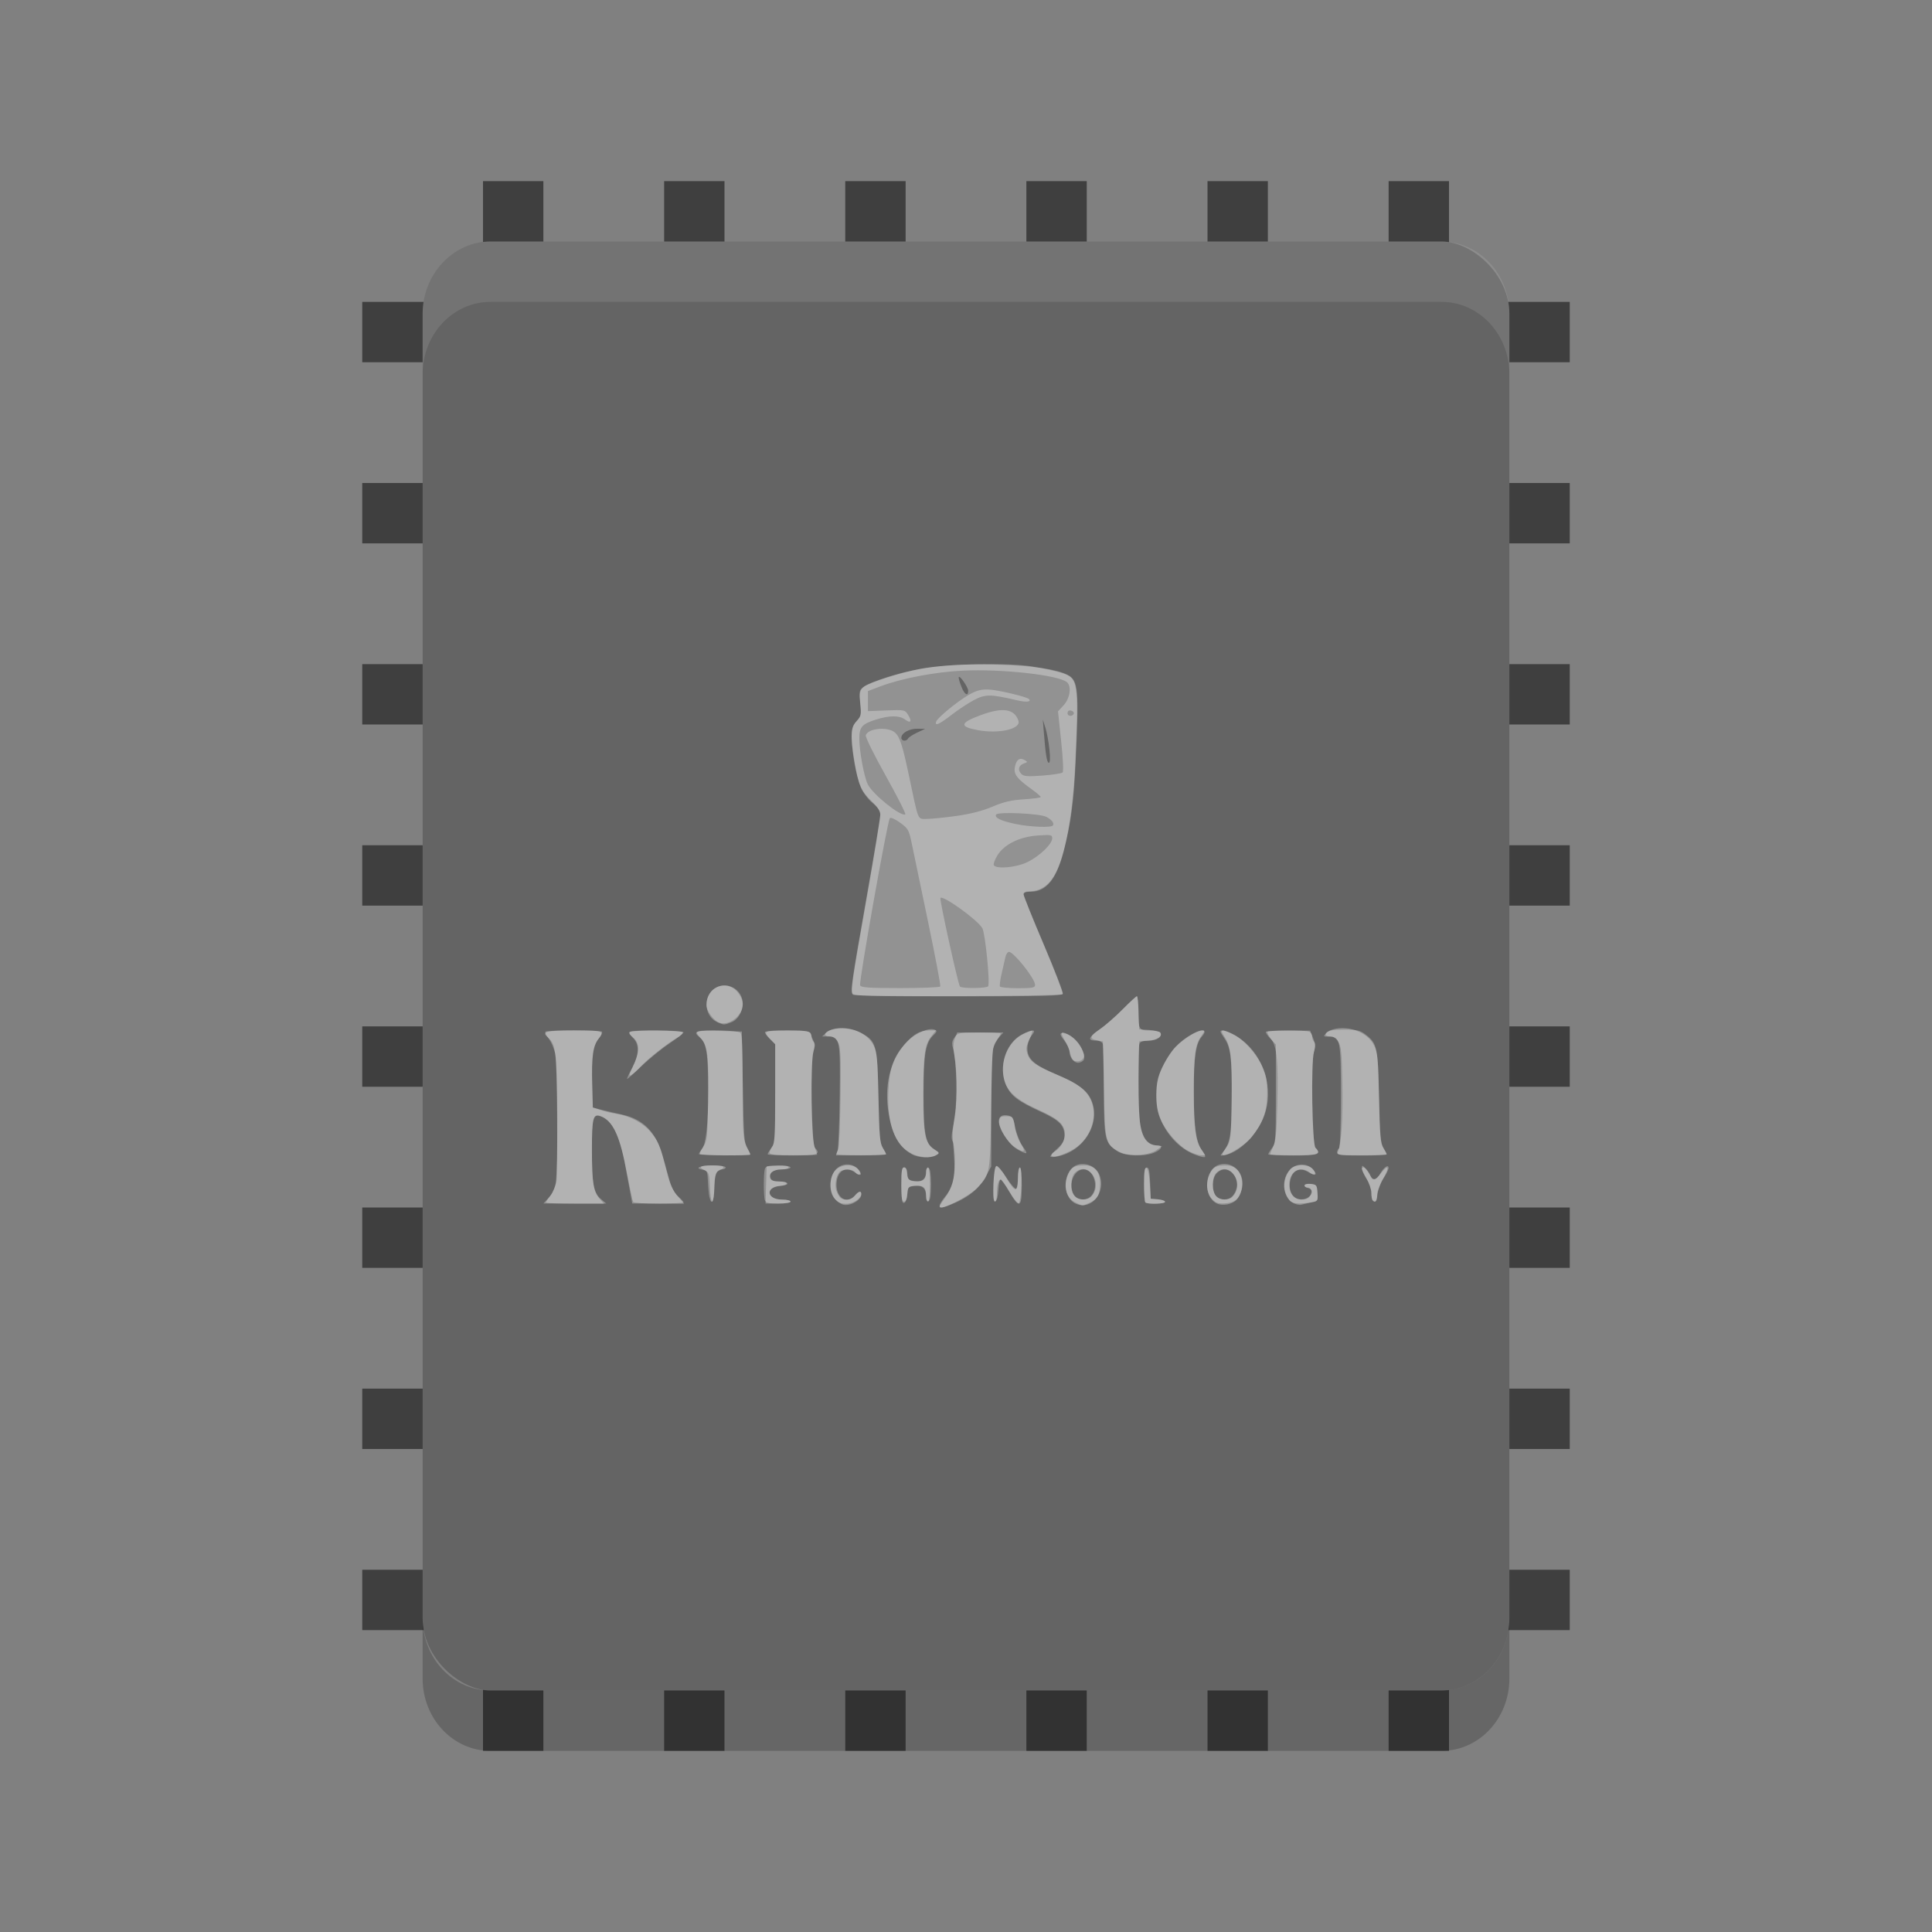 <?xml version="1.0" encoding="UTF-8" standalone="no"?>
<svg xmlns="http://www.w3.org/2000/svg" height="32" width="32" version="1">
 <rect width="100%" height="100%" fill="#808080" stroke="none"/>
 <rect style="fill:#3f3f3f" transform="scale(-1)" height="26" width="1" y="-29" x="-12"/>
 <rect style="fill:#3f3f3f" transform="scale(-1)" height="26" width="1" y="-29" x="-9"/>
 <rect style="fill:#3f3f3f" transform="scale(-1)" height="26" width="1" y="-29" x="-21"/>
 <rect style="fill:#3f3f3f" transform="scale(-1)" height="26" width="1" y="-29" x="-18"/>
 <rect style="fill:#3f3f3f" transform="scale(-1)" height="26" width="1" y="-29" x="-15"/>
 <rect style="fill:#3f3f3f" transform="scale(-1)" height="26" width="1" y="-29" x="-24"/>
 <rect style="fill:#3f3f3f" transform="rotate(-90)" height="20" width="1" y="6" x="-12"/>
 <rect style="fill:#3f3f3f" transform="rotate(-90)" height="20" width="1" y="6" x="-9"/>
 <rect style="fill:#3f3f3f" transform="rotate(-90)" height="20" width="1" y="6" x="-6"/>
 <rect style="fill:#3f3f3f" transform="rotate(-90)" height="20" width="1" y="6" x="-21"/>
 <rect style="fill:#3f3f3f" transform="rotate(-90)" height="20" width="1" y="6" x="-18"/>
 <rect style="fill:#3f3f3f" transform="rotate(-90)" height="20" width="1" y="6" x="-15"/>
 <rect style="fill:#3f3f3f" transform="rotate(-90)" height="20" width="1" y="6" x="-24"/>
 <rect style="fill:#3f3f3f" transform="rotate(-90)" height="20" width="1" y="6" x="-27"/>
 <rect ry="1.125" rx="1.2" transform="matrix(0,-1,-1,0,0,0)" height="18" width="24" y="-25" x="-28" fill="#646464"/>
 <path style="opacity:.3;fill:#ffffff" d="m15.563 19.966c0-0.021 0.042-0.088 0.094-0.15 0.126-0.152 0.168-0.336 0.146-0.643-0.01-0.14-0.021-0.299-0.024-0.354-0.003-0.055 0.013-0.213 0.036-0.35 0.044-0.269 0.028-0.895-0.028-1.096-0.025-0.09-0.021-0.128 0.023-0.191 0.052-0.075 0.072-0.079 0.432-0.08l0.377-0.001-0.07 0.078c-0.038 0.043-0.083 0.129-0.1 0.192-0.017 0.062-0.031 0.527-0.031 1.031l-0 0.918-0.094 0.173c-0.104 0.191-0.28 0.337-0.536 0.443-0.187 0.078-0.224 0.083-0.224 0.03zm-1.614-0.019c-0.026-0.01-0.08-0.05-0.119-0.087-0.102-0.098-0.1-0.351 0.004-0.479 0.096-0.118 0.273-0.127 0.375-0.019 0.085 0.09 0.054 0.133-0.043 0.061-0.163-0.12-0.311-0.024-0.311 0.203 0 0.219 0.176 0.323 0.301 0.178 0.066-0.077 0.111-0.086 0.111-0.022 0 0.102-0.206 0.21-0.316 0.166zm3.872-0.009c-0.246-0.109-0.217-0.582 0.039-0.65 0.14-0.037 0.298 0.04 0.35 0.17 0.115 0.289-0.132 0.594-0.388 0.48zm0.259-0.137c0.124-0.145 0.036-0.432-0.133-0.432-0.172 0-0.272 0.295-0.148 0.439 0.07 0.081 0.209 0.077 0.281-0.007zm2.083 0.137c-0.246-0.109-0.217-0.582 0.039-0.65 0.233-0.062 0.435 0.168 0.365 0.414-0.019 0.068-0.061 0.148-0.093 0.178-0.073 0.069-0.222 0.097-0.311 0.057zm0.252-0.129c0.089-0.104 0.098-0.246 0.021-0.349-0.081-0.109-0.196-0.119-0.285-0.025-0.078 0.083-0.084 0.287-0.011 0.373 0.067 0.078 0.208 0.078 0.275 0zm0.999 0.112c-0.175-0.102-0.197-0.399-0.043-0.553 0.104-0.103 0.275-0.106 0.369-0.006 0.092 0.097 0.053 0.129-0.067 0.054-0.139-0.087-0.262-0.036-0.3 0.124-0.04 0.171 0.028 0.31 0.159 0.324 0.154 0.016 0.276-0.146 0.138-0.184-0.102-0.028-0.072-0.082 0.04-0.07 0.096 0.01 0.103 0.02 0.112 0.148 0.009 0.132 0.005 0.138-0.095 0.157-0.057 0.011-0.133 0.028-0.168 0.038-0.035 0.01-0.1-0.004-0.146-0.031zm-12.325-0.082c0.052-0.057 0.1-0.158 0.115-0.242 0.039-0.215 0.035-1.929-0.005-2.129-0.019-0.093-0.068-0.212-0.11-0.264-0.041-0.052-0.066-0.104-0.055-0.116 0.026-0.028 0.911-0.028 0.937 0 0.011 0.012-0.014 0.064-0.056 0.116-0.093 0.116-0.12 0.317-0.106 0.794l0.01 0.348 0.158 0.039c0.087 0.022 0.239 0.057 0.338 0.079 0.344 0.076 0.554 0.293 0.663 0.686 0.035 0.128 0.087 0.313 0.114 0.41 0.031 0.109 0.084 0.207 0.14 0.256 0.05 0.044 0.09 0.089 0.09 0.099s-0.191 0.019-0.425 0.019h-0.425l-0.032-0.175c-0.018-0.096-0.056-0.303-0.085-0.459-0.092-0.497-0.214-0.742-0.405-0.813-0.127-0.047-0.146 0.026-0.146 0.542 0.001 0.579 0.027 0.728 0.148 0.83l0.089 0.075-0.52 0-0.52 0 0.089-0.098zm3.581 0.045c-0.025-0.068-0.025-0.46 0-0.528 0.015-0.041 0.066-0.053 0.222-0.053 0.114 0 0.202 0.015 0.202 0.033 0 0.018-0.062 0.033-0.139 0.033-0.149 0-0.223 0.057-0.191 0.146 0.013 0.037 0.058 0.054 0.141 0.054 0.167 0 0.189 0.06 0.026 0.073-0.261 0.02-0.239 0.227 0.024 0.227 0.076 0 0.139 0.015 0.139 0.033 0 0.019-0.089 0.033-0.202 0.033-0.155 0-0.207-0.012-0.222-0.053zm2.281 0.031c-0.012-0.013-0.022-0.148-0.022-0.301 0-0.225 0.009-0.278 0.047-0.278 0.031 0 0.047 0.033 0.047 0.097 0 0.1 0.045 0.137 0.17 0.137 0.091 0 0.146-0.06 0.146-0.16 0-0.049 0.015-0.074 0.04-0.066 0.027 0.009 0.04 0.096 0.04 0.275 0 0.179-0.012 0.266-0.04 0.275-0.026 0.009-0.04-0.021-0.04-0.085 0-0.127-0.064-0.181-0.196-0.168-0.095 0.01-0.106 0.022-0.115 0.127-0.011 0.124-0.043 0.183-0.079 0.145zm1.764-0.178c-0.064-0.11-0.129-0.2-0.143-0.2-0.014 0-0.03 0.078-0.035 0.173-0.006 0.104-0.026 0.178-0.05 0.187-0.032 0.011-0.039-0.051-0.032-0.278 0.006-0.186 0.023-0.297 0.046-0.305 0.02-0.007 0.096 0.078 0.168 0.19 0.072 0.112 0.144 0.194 0.161 0.183 0.016-0.011 0.03-0.094 0.03-0.184s0.014-0.165 0.032-0.165c0.019 0 0.032 0.122 0.032 0.3 0 0.369-0.039 0.388-0.208 0.1zm2.255 0.178c-0.012-0.012-0.021-0.147-0.021-0.3 0-0.221 0.009-0.278 0.046-0.278 0.036 0 0.048 0.059 0.055 0.259l0.009 0.259 0.119 0.01c0.065 0.006 0.119 0.024 0.119 0.042 0 0.035-0.294 0.044-0.327 0.009zm-7.22-0.086c-0.009-0.041-0.02-0.158-0.024-0.259-0.007-0.162-0.017-0.185-0.079-0.194-0.158-0.024-0.057-0.073 0.15-0.073 0.127 0 0.222 0.014 0.222 0.033 0 0.018-0.028 0.033-0.062 0.033-0.089 0-0.128 0.1-0.128 0.331 0 0.199-0.047 0.275-0.078 0.127zm10.986 0.053c-0.012-0.012-0.021-0.069-0.021-0.126 0-0.057-0.036-0.159-0.079-0.226-0.044-0.068-0.079-0.148-0.079-0.18 0-0.053 0.004-0.053 0.062 0.003 0.034 0.033 0.071 0.088 0.081 0.122 0.028 0.092 0.098 0.076 0.161-0.037 0.06-0.107 0.138-0.158 0.138-0.091 0 0.023-0.037 0.099-0.083 0.169-0.045 0.07-0.09 0.187-0.099 0.258-0.016 0.126-0.038 0.154-0.082 0.108zm-7.632-0.764c-0.224-0.123-0.341-0.345-0.396-0.748-0.06-0.449 0.062-0.868 0.33-1.129 0.141-0.137 0.348-0.224 0.443-0.186 0.044 0.018 0.041 0.032-0.026 0.097-0.126 0.123-0.157 0.312-0.158 0.951-0.001 0.678 0.029 0.839 0.176 0.933 0.093 0.06 0.094 0.063 0.032 0.099-0.093 0.052-0.291 0.045-0.401-0.016zm2.294 0.035c0-0.014 0.052-0.073 0.116-0.131 0.087-0.079 0.116-0.132 0.116-0.209 0-0.172-0.08-0.255-0.38-0.394-0.394-0.182-0.504-0.265-0.583-0.439-0.136-0.297-0.015-0.698 0.255-0.844 0.069-0.037 0.148-0.067 0.176-0.067 0.043 0 0.041 0.013-0.015 0.088-0.039 0.053-0.066 0.137-0.066 0.211 0 0.173 0.111 0.271 0.481 0.428 0.355 0.151 0.502 0.258 0.575 0.419 0.169 0.376-0.113 0.852-0.559 0.94-0.064 0.013-0.117 0.012-0.117-0.002zm2.437-0.013c-0.25-0.08-0.477-0.296-0.597-0.567-0.066-0.148-0.082-0.236-0.083-0.437-0-0.216 0.014-0.282 0.104-0.473 0.066-0.142 0.162-0.277 0.264-0.374 0.22-0.209 0.552-0.311 0.381-0.117-0.097 0.109-0.132 0.347-0.131 0.892 0 0.571 0.035 0.838 0.125 0.972 0.096 0.143 0.09 0.153-0.062 0.105zm-8.26-0.025c0-0.012 0.023-0.049 0.05-0.081 0.069-0.08 0.106-0.426 0.105-0.964-0.002-0.63-0.028-0.793-0.141-0.888-0.123-0.103-0.076-0.117 0.352-0.106l0.346 0.009 0.016 0.919c0.014 0.801 0.023 0.931 0.071 1.008 0.03 0.049 0.055 0.097 0.055 0.107 0 0.01-0.192 0.018-0.427 0.018s-0.427-0.01-0.427-0.022zm1.139 0.003c0-0.011 0.028-0.058 0.063-0.105 0.059-0.08 0.063-0.135 0.063-0.901v-0.816l-0.094-0.092c-0.052-0.051-0.085-0.102-0.074-0.113 0.011-0.012 0.182-0.021 0.38-0.021 0.315 0 0.362 0.007 0.377 0.058 0.009 0.032 0.031 0.085 0.047 0.118 0.02 0.039 0.018 0.103-0.005 0.184-0.05 0.177-0.028 1.523 0.026 1.58 0.104 0.109 0.048 0.128-0.372 0.128-0.226 0-0.411-0.009-0.411-0.02zm1.158-0.055c0.014-0.041 0.031-0.449 0.036-0.905 0.012-0.936 0.002-0.987-0.19-0.99l-0.102-0.001 0.075-0.066c0.107-0.094 0.389-0.09 0.575 0.009 0.25 0.133 0.266 0.195 0.284 1.061 0.013 0.642 0.024 0.765 0.071 0.841 0.03 0.049 0.055 0.097 0.055 0.107 0 0.01-0.187 0.018-0.415 0.018h-0.415l0.026-0.075zm4.641 0.009c-0.215-0.138-0.229-0.2-0.229-1.007-0-0.398-0.009-0.747-0.019-0.776-0.011-0.031-0.056-0.053-0.109-0.053-0.149 0-0.133-0.052 0.056-0.184 0.099-0.069 0.272-0.221 0.386-0.338 0.114-0.117 0.218-0.212 0.231-0.212 0.014 0 0.025 0.104 0.025 0.231 0 0.32 0.009 0.336 0.191 0.336 0.084 0 0.162 0.016 0.173 0.035 0.039 0.067-0.055 0.132-0.191 0.132-0.094 0-0.141 0.016-0.154 0.053-0.031 0.085-0.022 1.113 0.012 1.332 0.034 0.222 0.133 0.35 0.271 0.35 0.112 0 0.095 0.062-0.032 0.118-0.164 0.072-0.485 0.063-0.611-0.018zm1.744 0.007c0.12-0.143 0.145-0.3 0.145-0.925 0.001-0.646-0.02-0.809-0.122-0.955-0.036-0.051-0.065-0.101-0.065-0.111 0-0.046 0.125-0.009 0.273 0.081 0.399 0.241 0.605 0.778 0.475 1.238-0.094 0.33-0.403 0.668-0.659 0.721-0.104 0.021-0.104 0.021-0.046-0.048zm0.749 0.04c0-0.011 0.028-0.058 0.063-0.105 0.059-0.08 0.063-0.135 0.063-0.9v-0.815l-0.091-0.096c-0.05-0.053-0.083-0.104-0.074-0.114 0.009-0.01 0.178-0.018 0.375-0.018h0.358l0.048 0.121c0.038 0.096 0.041 0.146 0.013 0.243-0.049 0.174-0.027 1.52 0.027 1.576 0.104 0.109 0.048 0.128-0.372 0.128-0.226 0-0.411-0.009-0.411-0.02zm1.139-0.028c0-0.026 0.014-0.057 0.032-0.069 0.02-0.013 0.032-0.337 0.032-0.862 0-0.942-0.01-0.99-0.198-0.99-0.095 0-0.097-0.003-0.044-0.058 0.043-0.046 0.109-0.058 0.3-0.058 0.205 0 0.261 0.012 0.347 0.078 0.196 0.148 0.21 0.21 0.228 1.041 0.014 0.641 0.025 0.765 0.072 0.841 0.03 0.049 0.055 0.097 0.055 0.107 0 0.01-0.185 0.018-0.411 0.018-0.337 0-0.411-0.009-0.411-0.048zm-5.295-0.055c-0.143-0.08-0.313-0.343-0.3-0.464 0.008-0.071 0.025-0.083 0.117-0.083 0.106 0 0.109 0.004 0.15 0.194 0.023 0.106 0.079 0.245 0.125 0.309 0.095 0.131 0.078 0.14-0.092 0.045zm-6.383-1.342c0.121-0.226 0.127-0.395 0.017-0.503-0.043-0.042-0.069-0.087-0.058-0.099 0.03-0.032 0.896-0.026 0.896 0.006 0 0.015-0.103 0.097-0.229 0.181-0.126 0.084-0.333 0.252-0.46 0.373-0.127 0.121-0.237 0.219-0.246 0.219-0.008 0 0.028-0.08 0.08-0.178zm7.297-0.141c-0.027-0.029-0.05-0.088-0.05-0.131 0-0.043-0.037-0.125-0.083-0.183-0.095-0.118-0.087-0.147 0.032-0.116 0.168 0.044 0.371 0.384 0.269 0.452-0.064 0.043-0.112 0.037-0.168-0.022zm-5.873-0.618c-0.258-0.107-0.25-0.505 0.012-0.596 0.194-0.068 0.399 0.077 0.399 0.283 0 0.137-0.084 0.273-0.194 0.313-0.117 0.043-0.114 0.043-0.218 0zm2.226-0.482c-0.028-0.076-0.008-0.205 0.239-1.608 0.124-0.702 0.225-1.313 0.225-1.357 0-0.054-0.042-0.116-0.131-0.19-0.072-0.06-0.158-0.174-0.191-0.253-0.077-0.182-0.152-0.596-0.152-0.832 0-0.151 0.014-0.197 0.081-0.268 0.075-0.08 0.08-0.1 0.06-0.291-0.026-0.253-0.002-0.282 0.333-0.4 0.563-0.198 1.134-0.27 1.942-0.245 0.586 0.018 0.968 0.073 1.159 0.168 0.178 0.089 0.192 0.242 0.133 1.457-0.032 0.659-0.077 0.994-0.196 1.461-0.118 0.462-0.289 0.674-0.543 0.674-0.081 0-0.122 0.015-0.122 0.045 0 0.025 0.15 0.396 0.333 0.825 0.183 0.429 0.326 0.799 0.317 0.822-0.012 0.033-0.379 0.042-1.742 0.042-1.529 0-1.729-0.006-1.746-0.052zm3.265-4.038c-0.012-0.121-0.042-0.282-0.066-0.359l-0.044-0.139 0.016 0.2c0.03 0.382 0.052 0.517 0.084 0.517 0.021 0 0.025-0.077 0.01-0.22zm-2.341-0.184c0.012-0.02 0.08-0.064 0.152-0.098l0.131-0.061-0.127-0.002c-0.136-0.003-0.268 0.071-0.268 0.15 0 0.056 0.081 0.065 0.113 0.012zm0.995-0.789c-0-0.064-0.155-0.282-0.157-0.221-0.001 0.021 0.02 0.092 0.047 0.158 0.05 0.127 0.11 0.161 0.11 0.062z"/>
 <path style="opacity:.3;fill:#ffffff" d="m15.563 19.984c0-0.01 0.035-0.068 0.078-0.127 0.133-0.183 0.175-0.334 0.175-0.621 0-0.148-0.016-0.295-0.036-0.328-0.027-0.045-0.023-0.118 0.016-0.298 0.059-0.275 0.067-0.792 0.016-1.099-0.027-0.163-0.026-0.235 0.004-0.311l0.039-0.099h0.36c0.198 0 0.36 0.008 0.36 0.018 0 0.01-0.032 0.064-0.071 0.119-0.069 0.099-0.072 0.13-0.087 1.108-0.017 1.107-0.017 1.102-0.228 1.325-0.143 0.15-0.627 0.392-0.627 0.313zm2.257-0.063c-0.167-0.077-0.22-0.284-0.122-0.483 0.054-0.11 0.105-0.136 0.267-0.136 0.163 0 0.256 0.107 0.256 0.296 0 0.185-0.044 0.266-0.176 0.324-0.126 0.055-0.101 0.056-0.225-0.001zm0.254-0.102c0.21-0.221-0.051-0.604-0.27-0.395-0.075 0.071-0.078 0.3-0.005 0.384 0.063 0.074 0.21 0.08 0.276 0.011zm-9.031 0.097c0-0.011 0.035-0.064 0.077-0.117 0.042-0.053 0.086-0.16 0.097-0.238 0.011-0.078 0.015-0.592 0.01-1.143-0.011-1.055-0.02-1.121-0.168-1.251-0.089-0.077 0.007-0.1 0.432-0.1 0.5-0.001 0.527 0.008 0.424 0.137-0.097 0.121-0.119 0.279-0.106 0.759l0.01 0.379 0.127 0.043c0.07 0.024 0.189 0.053 0.266 0.064 0.222 0.034 0.439 0.15 0.566 0.303 0.127 0.153 0.156 0.223 0.263 0.648 0.053 0.211 0.098 0.312 0.18 0.409l0.11 0.128h-0.413c-0.227 0-0.421-0.013-0.431-0.03-0.01-0.016-0.053-0.218-0.097-0.448-0.122-0.646-0.234-0.892-0.44-0.969-0.127-0.047-0.146 0.025-0.146 0.559 0 0.545 0.023 0.689 0.131 0.81l0.07 0.078h-0.48c-0.264 0-0.48-0.009-0.48-0.02zm3.646-0.288 0.009-0.309 0.182-0.01c0.112-0.006 0.182 0.004 0.182 0.025 0 0.019-0.055 0.035-0.123 0.035-0.132 0-0.213 0.066-0.182 0.15 0.012 0.034 0.061 0.05 0.146 0.05 0.159 0 0.169 0.059 0.012 0.073-0.246 0.022-0.21 0.227 0.04 0.227 0.076 0 0.139 0.015 0.139 0.033 0 0.019-0.09 0.033-0.207 0.033h-0.207l0.009-0.309zm1.135 0.221c-0.096-0.128-0.09-0.357 0.012-0.464 0.098-0.104 0.297-0.113 0.378-0.018 0.031 0.036 0.041 0.072 0.024 0.083-0.017 0.011-0.048-0.003-0.069-0.03-0.04-0.051-0.147-0.065-0.233-0.03-0.077 0.031-0.123 0.22-0.082 0.334 0.019 0.053 0.051 0.107 0.072 0.121 0.069 0.046 0.18 0.027 0.235-0.041 0.059-0.072 0.103-0.087 0.103-0.033 0 0.08-0.13 0.167-0.251 0.167-0.097 0-0.139-0.02-0.19-0.088zm2.897-0.111c-0.065-0.111-0.13-0.201-0.144-0.201-0.04 0-0.065 0.091-0.065 0.236 0 0.072-0.015 0.131-0.033 0.131-0.049 0-0.025-0.575 0.025-0.592 0.022-0.008 0.093 0.077 0.158 0.189 0.151 0.257 0.198 0.261 0.198 0.02 0-0.105 0.014-0.184 0.033-0.184 0.045 0 0.026 0.575-0.02 0.591-0.019 0.007-0.087-0.079-0.152-0.189zm2.249 0.177c-0.012-0.012-0.021-0.149-0.021-0.303 0-0.21 0.01-0.277 0.04-0.267 0.025 0.009 0.045 0.106 0.055 0.261l0.016 0.248 0.119 0.01c0.065 0.006 0.119 0.024 0.119 0.042 0 0.035-0.294 0.044-0.327 0.009zm1.103-0.058c-0.092-0.097-0.106-0.27-0.033-0.418 0.054-0.11 0.105-0.136 0.267-0.136 0.163 0 0.265 0.116 0.265 0.302 0 0.206-0.089 0.313-0.273 0.326-0.122 0.008-0.16-0.004-0.226-0.074zm0.343-0.037c0.21-0.221-0.051-0.604-0.27-0.395-0.075 0.071-0.078 0.3-0.005 0.384 0.063 0.074 0.21 0.08 0.276 0.011zm0.964 0.082c-0.029-0.018-0.07-0.085-0.09-0.15-0.041-0.13-0.008-0.28 0.085-0.389 0.071-0.083 0.298-0.082 0.37 0.001 0.068 0.08 0.031 0.117-0.054 0.054-0.161-0.119-0.337-0.014-0.337 0.201 0 0.155 0.079 0.25 0.206 0.25 0.076 0 0.118-0.02 0.142-0.067 0.039-0.076 0.018-0.133-0.05-0.133-0.025 0-0.046-0.016-0.046-0.035 0-0.02 0.045-0.031 0.103-0.025 0.096 0.01 0.103 0.02 0.112 0.148 0.009 0.135 0.008 0.137-0.111 0.158-0.167 0.029-0.27 0.025-0.332-0.013zm-9.622-0.241c-0.008-0.214-0.018-0.246-0.081-0.275-0.12-0.056-0.08-0.084 0.119-0.084 0.199 0 0.239 0.028 0.119 0.084-0.063 0.029-0.072 0.061-0.081 0.275-0.005 0.133-0.022 0.242-0.038 0.242s-0.033-0.109-0.038-0.242zm3.171-0.042c0-0.224 0.009-0.284 0.045-0.284 0.028 0 0.049 0.041 0.055 0.108 0.009 0.1 0.02 0.109 0.133 0.119 0.133 0.011 0.176-0.026 0.177-0.152 0-0.041 0.015-0.075 0.032-0.075 0.019 0 0.032 0.117 0.032 0.284s-0.013 0.284-0.032 0.284c-0.017 0-0.032-0.041-0.032-0.092-0.001-0.144-0.04-0.181-0.177-0.169-0.118 0.01-0.124 0.017-0.133 0.136-0.006 0.082-0.026 0.125-0.055 0.125-0.036 0-0.046-0.059-0.046-0.284zm7.806 0.261c-0.012-0.012-0.022-0.069-0.022-0.125-0.001-0.057-0.036-0.163-0.079-0.236-0.084-0.144-0.095-0.184-0.048-0.184 0.016 0 0.055 0.045 0.086 0.1 0.071 0.127 0.102 0.126 0.206-0.008 0.123-0.158 0.141-0.094 0.028 0.1-0.054 0.092-0.097 0.212-0.097 0.271 0 0.1-0.028 0.131-0.074 0.083zm-7.64-0.777c-0.272-0.13-0.407-0.499-0.381-1.039 0.017-0.362 0.083-0.551 0.265-0.763 0.145-0.169 0.258-0.234 0.409-0.234h0.115l-0.08 0.1c-0.108 0.135-0.131 0.313-0.131 0.984 0.001 0.643 0.03 0.787 0.18 0.884 0.092 0.059 0.093 0.062 0.03 0.098-0.097 0.054-0.258 0.043-0.409-0.029zm2.321 0.037c-0.009-0.016 0.016-0.047 0.056-0.069 0.109-0.061 0.187-0.22 0.163-0.333-0.029-0.139-0.124-0.215-0.457-0.366-0.339-0.153-0.495-0.293-0.545-0.486-0.076-0.296 0.059-0.627 0.306-0.753 0.079-0.041 0.15-0.067 0.158-0.06 0.007 0.008-0.015 0.074-0.05 0.148-0.052 0.111-0.057 0.152-0.028 0.239 0.042 0.128 0.144 0.197 0.53 0.359 0.34 0.143 0.488 0.272 0.546 0.477 0.08 0.281-0.076 0.617-0.354 0.761-0.168 0.087-0.303 0.122-0.326 0.083zm-5.819-0.026c-0.011-0.011 0.012-0.065 0.05-0.119 0.064-0.092 0.07-0.144 0.081-0.715 0.015-0.785-0.005-0.962-0.121-1.084-0.068-0.072-0.077-0.097-0.042-0.111 0.091-0.037 0.66-0.019 0.699 0.021 0.028 0.029 0.038 0.274 0.038 0.894 0 0.788 0.005 0.864 0.063 0.985 0.035 0.072 0.063 0.135 0.063 0.141 0 0.02-0.813 0.009-0.832-0.011zm1.149-0.021c0.001-0.023 0.022-0.071 0.047-0.106 0.038-0.053 0.046-0.215 0.046-0.878v-0.814l-0.091-0.096c-0.115-0.121-0.09-0.133 0.296-0.133 0.332 0 0.396 0.016 0.396 0.097 0 0.031 0.016 0.073 0.036 0.094 0.026 0.028 0.026 0.065 0 0.145-0.055 0.166-0.045 1.414 0.013 1.582 0.025 0.073 0.046 0.137 0.046 0.142 0 0.005-0.178 0.008-0.395 0.008-0.296 0-0.395-0.011-0.395-0.042zm1.107 0.023c0-0.01 0.013-0.045 0.03-0.078 0.016-0.032 0.034-0.427 0.038-0.878 0.007-0.728 0.002-0.828-0.046-0.907-0.035-0.056-0.083-0.088-0.133-0.088-0.102 0-0.101-0.059 0.003-0.101 0.257-0.103 0.611 0.02 0.724 0.251 0.058 0.119 0.067 0.212 0.081 0.869 0.013 0.626 0.024 0.749 0.071 0.825 0.03 0.049 0.055 0.097 0.055 0.107 0 0.01-0.185 0.018-0.411 0.018s-0.411-0.009-0.411-0.019zm4.686-0.038c-0.231-0.128-0.238-0.157-0.255-1.038l-0.016-0.79-0.092-0.017c-0.139-0.025-0.129-0.073 0.037-0.184 0.083-0.055 0.252-0.201 0.375-0.325 0.124-0.124 0.234-0.225 0.244-0.225 0.01 0 0.023 0.124 0.028 0.275l0.009 0.275 0.158 0.01c0.087 0.006 0.171 0.024 0.187 0.04 0.054 0.057-0.048 0.129-0.197 0.139l-0.148 0.01-0.009 0.617c-0.012 0.868 0.044 1.078 0.293 1.107l0.095 0.011-0.092 0.066c-0.131 0.094-0.471 0.109-0.617 0.028zm1.147-0.013c-0.167-0.087-0.375-0.323-0.463-0.525-0.103-0.236-0.095-0.599 0.018-0.841 0.047-0.1 0.13-0.239 0.185-0.309 0.105-0.134 0.387-0.323 0.481-0.324 0.052-0 0.051 0.008-0.01 0.094-0.102 0.146-0.124 0.308-0.124 0.923 0 0.608 0.027 0.814 0.127 0.959l0.063 0.092-0.072-0c-0.04-0-0.132-0.031-0.205-0.069zm0.56 0.051c0-0.01 0.032-0.064 0.071-0.119 0.067-0.096 0.072-0.138 0.082-0.772 0.011-0.707-0.011-0.897-0.125-1.065-0.076-0.112-0.038-0.121 0.146-0.032 0.177 0.085 0.39 0.321 0.488 0.538 0.067 0.151 0.082 0.231 0.081 0.45-0.001 0.288-0.071 0.484-0.255 0.715-0.121 0.152-0.488 0.366-0.488 0.285zm0.791-0c0-0.01 0.024-0.066 0.052-0.125 0.041-0.083 0.056-0.234 0.067-0.677 0.019-0.728-0.005-0.984-0.106-1.11-0.042-0.052-0.067-0.104-0.055-0.116 0.026-0.027 0.621-0.028 0.687-0.001 0.028 0.011 0.05 0.046 0.05 0.077s0.015 0.073 0.034 0.092c0.024 0.026 0.024 0.073-0.003 0.165-0.051 0.181-0.031 1.528 0.024 1.586 0.103 0.108 0.048 0.128-0.356 0.128-0.218 0-0.396-0.008-0.396-0.018zm1.124-0.04c0.057-0.141 0.083-0.537 0.073-1.111-0.009-0.523-0.019-0.633-0.067-0.709-0.036-0.058-0.084-0.09-0.135-0.09-0.102 0-0.101-0.059 0.003-0.101 0.257-0.103 0.611 0.02 0.724 0.251 0.058 0.119 0.067 0.212 0.081 0.869 0.013 0.626 0.024 0.749 0.071 0.825 0.03 0.049 0.055 0.097 0.055 0.107 0 0.01-0.187 0.018-0.415 0.018-0.383 0-0.413-0.004-0.391-0.058zm-5.358-0.079c-0.116-0.079-0.26-0.314-0.26-0.425 0-0.085 0.064-0.12 0.17-0.092 0.062 0.016 0.078 0.048 0.095 0.18 0.011 0.088 0.056 0.216 0.1 0.284 0.092 0.142 0.055 0.161-0.105 0.053zm-6.319-1.334c0.115-0.239 0.115-0.384 0.002-0.48-0.075-0.063-0.08-0.077-0.035-0.096 0.084-0.034 0.833-0.025 0.854 0.011 0.01 0.018-0.028 0.057-0.085 0.088-0.145 0.078-0.497 0.355-0.61 0.481-0.052 0.058-0.121 0.12-0.152 0.138-0.047 0.027-0.043 0.004 0.027-0.142zm7.319-0.088c-0.03-0.007-0.062-0.059-0.074-0.119-0.011-0.059-0.055-0.163-0.097-0.232-0.087-0.142-0.053-0.161 0.104-0.06 0.106 0.068 0.179 0.167 0.214 0.291 0.023 0.081-0.052 0.142-0.146 0.119zm-5.9-0.641c-0.093-0.041-0.202-0.196-0.202-0.288 0-0.298 0.328-0.435 0.514-0.215 0.054 0.063 0.087 0.141 0.087 0.202 0 0.193-0.237 0.372-0.399 0.302zm2.224-0.457c-0.041-0.043-0.019-0.202 0.216-1.53 0.131-0.738 0.237-1.387 0.237-1.441 0-0.075-0.035-0.132-0.144-0.237-0.172-0.165-0.22-0.275-0.283-0.658-0.071-0.428-0.064-0.554 0.034-0.666 0.076-0.087 0.081-0.108 0.061-0.302-0.02-0.192-0.016-0.212 0.052-0.263 0.102-0.076 0.618-0.24 0.959-0.305 0.427-0.081 1.439-0.101 1.836-0.036 0.174 0.028 0.392 0.076 0.485 0.105 0.279 0.089 0.289 0.151 0.231 1.467-0.039 0.889-0.171 1.596-0.356 1.902-0.098 0.163-0.239 0.25-0.407 0.25-0.061 0-0.096 0.017-0.096 0.047 0 0.026 0.15 0.402 0.334 0.835 0.184 0.433 0.325 0.803 0.315 0.821-0.022 0.037-3.441 0.047-3.475 0.01zm1.447-0.138c0.009-0.015-0.083-0.499-0.203-1.076s-0.242-1.158-0.269-1.291c-0.047-0.227-0.059-0.248-0.193-0.346-0.084-0.061-0.155-0.091-0.171-0.074-0.039 0.041-0.513 2.708-0.492 2.767 0.014 0.038 0.137 0.047 0.665 0.047 0.356 0 0.655-0.012 0.664-0.027zm0.793-0.003c0.034-0.058-0.049-0.885-0.097-0.964-0.086-0.142-0.65-0.547-0.694-0.5-0.018 0.019 0.286 1.405 0.323 1.467 0.022 0.037 0.447 0.033 0.469-0.004zm0.777-0.025c0-0.101-0.353-0.545-0.433-0.545-0.022 0-0.049 0.041-0.06 0.092s-0.039 0.173-0.062 0.273c-0.023 0.1-0.035 0.193-0.027 0.209 0.009 0.015 0.143 0.028 0.299 0.028 0.242 0 0.283-0.008 0.283-0.055zm-0.127-2.032c0.201-0.098 0.411-0.299 0.411-0.393 0-0.059-0.019-0.063-0.235-0.048-0.302 0.02-0.557 0.144-0.672 0.328-0.044 0.071-0.071 0.144-0.06 0.164 0.041 0.069 0.371 0.039 0.555-0.05zm0.423-0.608c0.023-0.039-0.017-0.091-0.106-0.14-0.102-0.057-0.807-0.09-0.836-0.039-0.03 0.052 0.08 0.105 0.323 0.156 0.239 0.05 0.595 0.064 0.619 0.024zm-1.601-0.156c0.235-0.033 0.435-0.084 0.599-0.154 0.186-0.079 0.313-0.109 0.523-0.122 0.152-0.009 0.277-0.027 0.277-0.038-0-0.012-0.07-0.071-0.156-0.133-0.244-0.175-0.297-0.248-0.271-0.371 0.025-0.118 0.081-0.155 0.162-0.107 0.05 0.029 0.049 0.034-0.011 0.054-0.089 0.03-0.111 0.106-0.049 0.171 0.043 0.045 0.098 0.05 0.355 0.031 0.167-0.013 0.317-0.036 0.332-0.051 0.017-0.016 0.007-0.231-0.024-0.52l-0.052-0.492 0.095-0.104c0.104-0.113 0.132-0.311 0.054-0.379-0.136-0.119-1.08-0.224-1.73-0.192-0.459 0.022-1.015 0.129-1.361 0.26l-0.206 0.078v0.333l0.306-0.012c0.301-0.012 0.307-0.01 0.36 0.076 0.068 0.109 0.042 0.143-0.054 0.073-0.092-0.068-0.253-0.068-0.472-0-0.238 0.074-0.283 0.124-0.283 0.316 0 0.208 0.078 0.634 0.14 0.759 0.081 0.164 0.535 0.53 0.621 0.5 0.017-0.006-0.128-0.293-0.321-0.638-0.199-0.356-0.343-0.648-0.333-0.676 0.043-0.117 0.367-0.145 0.484-0.043 0.079 0.069 0.127 0.217 0.232 0.718 0.161 0.766 0.138 0.712 0.295 0.712 0.074 0 0.294-0.022 0.489-0.049zm0.355-1.422c-0.308-0.057-0.296-0.12 0.05-0.248 0.362-0.135 0.558-0.106 0.624 0.092 0.046 0.137-0.32 0.222-0.674 0.156zm-0.689-0.139c0.019-0.063 0.351-0.336 0.539-0.444 0.126-0.072 0.204-0.094 0.324-0.09 0.146 0.004 0.639 0.12 0.675 0.159 0.045 0.048-0.046 0.056-0.206 0.018-0.428-0.101-0.519-0.101-0.707-0.001-0.096 0.051-0.263 0.162-0.372 0.246-0.199 0.155-0.277 0.189-0.253 0.112zm2.281-0.141c0.003-0.018-0.019-0.038-0.049-0.044-0.035-0.007-0.055 0.009-0.055 0.044 0 0.058 0.094 0.058 0.105 0z"/>
 <path opacity=".1" d="m8.125 4c-0.623 0-1.125 0.534-1.125 1.199v1c0-0.665 0.502-1.199 1.125-1.199h15.75c0.623 0 1.125 0.534 1.125 1.199v-1c0-0.665-0.502-1.199-1.125-1.199h-15.75z" fill="#fff"/>
 <path opacity=".2" d="m7 26.801v1c0 0.665 0.502 1.199 1.125 1.199h15.75c0.623 0 1.125-0.534 1.125-1.199v-1c0 0.665-0.502 1.199-1.125 1.199h-15.75c-0.623 0-1.125-0.534-1.125-1.199z"/>
</svg>
